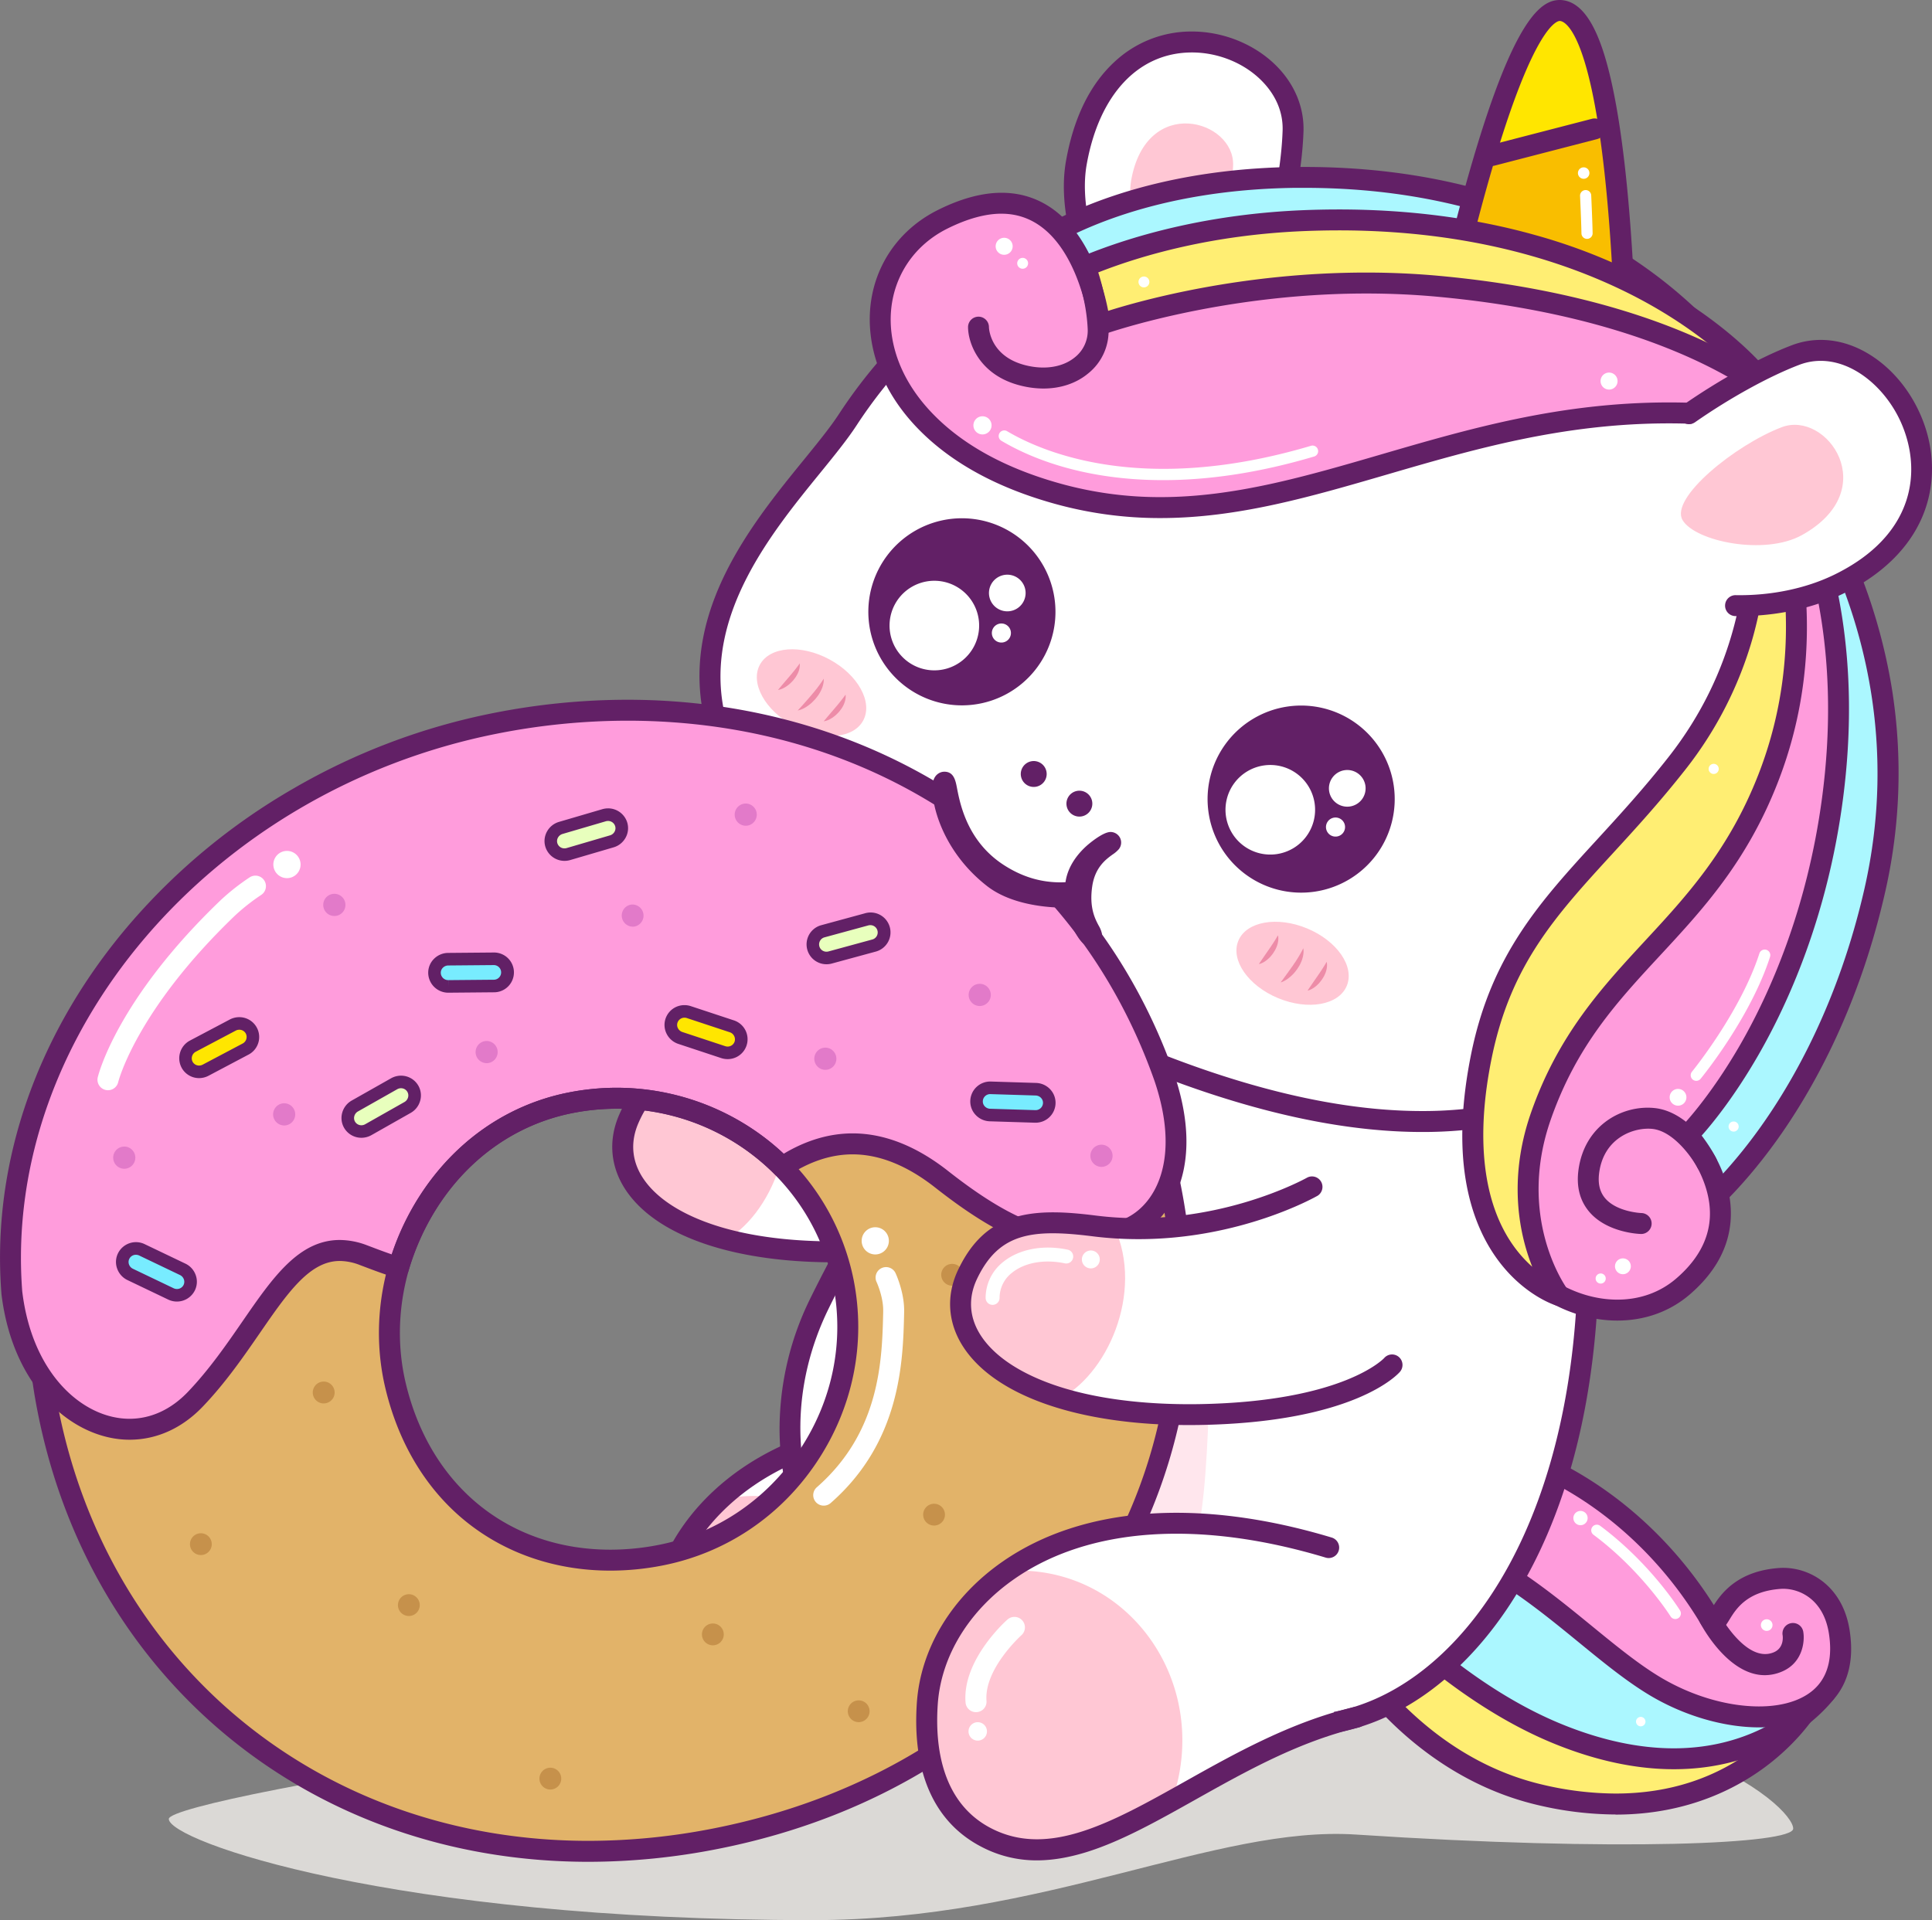<svg xmlns="http://www.w3.org/2000/svg" viewBox="0 0 1383.46 1375.25"><rect x="0" y="0" width="1383.46" height="1375.25" fill="#808080" stroke="none"/><defs><style>.cls-1{fill:#dbd9d6;}.cls-2{fill:#fff;}.cls-3{fill:#ffc7d4;}.cls-4{fill:#622066;}.cls-5{fill:#ffee73;}.cls-6{fill:#abf7ff;}.cls-13,.cls-7{fill:#ff9cdc;}.cls-8{fill:#ffe6ed;}.cls-9{fill:#ffe600;}.cls-10{fill:#f9be00;}.cls-11{fill:#ed8ca8;}.cls-12{fill:#e2b369;}.cls-12,.cls-13{fill-rule:evenodd;}.cls-14{fill:#78ecff;}.cls-15{fill:#e8ffbd;}.cls-16{fill:#e27ac9;}.cls-17{fill:#c6914b;}</style></defs><title>dessert</title><g id="Layer_2" data-name="Layer 2"><g id="design"><path class="cls-1" d="M1284.07,1309.7c0,11-124.67,16.68-313,4.27-101-6.66-222.67,61.28-389,61.28-302,0-461.19-56.87-461.19-72.46s469.57-94.13,771.61-94.13S1284.07,1294.12,1284.07,1309.7Z"/><path class="cls-2" d="M779.42,820.33s-30.71,57-164.49,70.3C485.6,903.54,429.3,840.59,449,806c23.77-41.8,51.19-43.37,67.2-42.69,99.44,4.26,140.26-18,140.26-18l77.29,3.18Z"/><path class="cls-3" d="M449,806c-9.2,23.62.18,58.93,68.44,83.42C552.58,871.19,577.25,810,554,764,548.05,763.32,474,741.8,449,806Z"/><path class="cls-4" d="M597.11,904.1c-71.32,0-125.92-18.43-148.34-50.76-11.6-16.72-13.52-36.2-5.42-54.85,8.79-20.21,21-32.51,38.38-38.7s38.49-5.39,58.6-3.57c84.18,7.61,149.86-32.19,150.52-32.59a7.5,7.5,0,0,1,7.89,12.76c-2.84,1.75-70.41,42.85-159.76,34.77-43.93-4-67.38,0-81.87,33.31-6,13.91-4.67,27.85,4,40.32,9.8,14.15,28.16,25.72,53.09,33.48,28.26,8.8,64.54,12.34,104.91,10.25,103.33-5.38,131-37.28,131.32-37.6a7.46,7.46,0,0,1,10.51-1.18,7.54,7.54,0,0,1,1.19,10.57c-1.21,1.52-30.84,37.39-142.24,43.19Q608.24,904.1,597.11,904.1Z"/><path class="cls-5" d="M1295.4,1221.67s-55.23,95.92-192.48,63.87c-116.47-27.21-164.81-149.19-164.81-149.19l17.63-32.67s115.85,38.31,140.9,51.85S1236.17,1242.48,1295.4,1221.67Z"/><path class="cls-4" d="M1156.89,1299.59a245.75,245.75,0,0,1-55.67-6.75c-49.31-11.52-94.35-41.76-130.28-87.46-27-34.36-39.29-65-39.8-66.26a7.51,7.51,0,0,1,.37-6.33l17.63-32.68a7.49,7.49,0,0,1,9-3.55c4.75,1.57,116.77,38.68,142.11,52.38,3,1.61,7.07,4,12.24,7,32.06,18.54,107.14,61.95,158.9,62h0a65.18,65.18,0,0,0,21.55-3.27,7.5,7.5,0,0,1,9,10.82c-.45.77-11.13,19.07-34.39,37.36-21.35,16.8-57.87,36.82-110.61,36.82ZM946.43,1136.73A294.59,294.59,0,0,0,983,1196.46c23.53,29.85,63.73,68.25,121.61,81.77a230.67,230.67,0,0,0,52.26,6.36h0c38.64,0,72.56-11.17,100.81-33.2a150,150,0,0,0,20-18.73q-3.1.19-6.34.2h0c-55.79,0-133.3-44.83-166.41-64-5.06-2.93-9.06-5.24-11.86-6.76-21-11.34-109.78-41.34-133.73-49.35Z"/><path class="cls-6" d="M1306.9,1212.66s-60.91,81.72-190.15,29.67c-94.16-37.93-165.39-130.54-165.39-130.54l20.43-37.86s133.63,19,153.37,37.92S1243.31,1218.74,1306.9,1212.66Z"/><path class="cls-4" d="M1198.54,1267.17c-26.67,0-55.12-6-84.59-17.88-49.73-20-92.89-55.1-120.35-81-29.67-28-47.44-51-48.18-51.93a7.51,7.51,0,0,1-.66-8.13l20.43-37.86a7.51,7.51,0,0,1,7.66-3.86c.33,0,34,4.86,69.68,11.93,73.9,14.65,84.38,24.69,87.82,28,4.22,4,104.17,99,170.09,99h0c2,0,3.9-.09,5.75-.27a7.5,7.5,0,0,1,6.73,12c-1.52,2-38.18,50-114.37,50ZM960.33,1111c14.41,17.56,78.76,92,159.23,124.4,27.67,11.15,54.24,16.8,79,16.8h0c45.84,0,75.91-19.37,91-32.41-26.73-3.27-59.5-18.14-97.63-44.32a628.74,628.74,0,0,1-71.89-58.17c-12.69-12.16-92.91-27.63-144.08-35.16Z"/><path class="cls-7" d="M979.53,1060.62s60.08-40.27,125-10.64c53.13,24.25,93.59,65.8,119.25,108.3,8.91,14.75,4.77-24.52,50.89-27.76,15-1.06,37.68,8.33,42.38,38.11,11.15,70.58-72.57,74.87-132.35,38.83-30.48-18.38-61.31-49.53-98.76-74.8-49.92-33.67-121.86-43.38-121.86-43.38Z"/><path class="cls-4" d="M1259.63,1237.19c-25.52,0-54.25-8.5-78.82-23.31-16.46-9.93-32.79-23.28-50.08-37.43-15.49-12.67-31.5-25.76-49-37.57-47.83-32.27-118-42.07-118.67-42.16a7.51,7.51,0,0,1-5.6-11l15.47-28.66a7.48,7.48,0,0,1,2.42-2.67c1.39-.93,34.53-22.79,78.92-22.79a127.73,127.73,0,0,1,53.36,11.55c47.7,21.78,90,59.47,119.62,106.49,6-9.37,17.86-24.57,46.87-26.61.91-.06,1.85-.09,2.79-.09,20.16,0,42.68,13.76,47.53,44.52,3.21,20.3-.51,36.85-11,49.19C1301.9,1230.09,1283.31,1237.19,1259.63,1237.19Zm-284-153.6c22.22,4.08,74.64,16,114.47,42.85,18.07,12.2,34.35,25.52,50.1,38.4,16.87,13.79,32.79,26.82,48.34,36.19,22.29,13.45,48.2,21.16,71.07,21.16,18.89,0,33.93-5.43,42.35-15.29,7.56-8.85,10.14-21.33,7.65-37.1-3.72-23.52-20-31.86-32.72-31.86q-.89,0-1.74.06c-24.31,1.7-32.13,14.52-36.8,22.17-2.68,4.38-5.44,8.91-11.13,8.91s-8.76-5-9.9-6.93c-28.18-46.67-69.36-84.08-115.94-105.35a112.71,112.71,0,0,0-47.13-10.2c-34.72,0-62.48,15.35-69.08,19.33Z"/><path class="cls-2" d="M1127.32,1084.75a5.11,5.11,0,1,0,7-1.89A5.12,5.12,0,0,0,1127.32,1084.75Z"/><path class="cls-2" d="M1199.65,1159.59a4,4,0,0,1-3.4-1.88c-.21-.33-20.71-32.83-55.26-58.52a4,4,0,0,1,4.77-6.42c35.82,26.63,56.42,59.33,57.28,60.71a4,4,0,0,1-3.39,6.11Z"/><path class="cls-2" d="M1177.1,1235.64a3.38,3.38,0,1,1,.36-4.77A3.38,3.38,0,0,1,1177.1,1235.64Z"/><path class="cls-2" d="M1266.67,1167.78a4.16,4.16,0,1,1,2.27-5.43A4.16,4.16,0,0,1,1266.67,1167.78Z"/><path class="cls-4" d="M1263.71,1199.81c-26.83,0-45.73-36.35-46.63-38.12a7.5,7.5,0,0,1,13.36-6.83c.23.46,19.74,37.08,39.81,28.52,7.56-3.22,6.32-11.7,6.26-12.06a7.5,7.5,0,1,1,14.81-2.34c1.12,7-.63,22-15.19,28.2A31.43,31.43,0,0,1,1263.71,1199.81Z"/><path class="cls-2" d="M763.09,1152.3c-122.73,55.27-156.15,140.33-235.4,113-47-16.23-54-67.31-55.61-88.89-6-79.46,77.67-180.46,268.61-151.71"/><path class="cls-3" d="M655.51,1219.59a129.1,129.1,0,0,0,2.4-26.34c-.8-68-54.22-122.53-119.33-121.77a114.24,114.24,0,0,0-23.33,2.7c-31.81,30.07-45.75,68.11-43.17,102.19,1.63,21.58,8.61,72.66,55.61,88.89C577.2,1282.36,608.82,1255.58,655.51,1219.59Z"/><path class="cls-2" d="M512.58,1197.19a6.6,6.6,0,1,0-8.23-4.4A6.6,6.6,0,0,0,512.58,1197.19Z"/><path class="cls-2" d="M506.38,1177.48a7.51,7.51,0,0,1-7.31-5.84c-6.73-29.67,20-61.73,21.16-63.08a7.5,7.5,0,1,1,11.46,9.68h0c-.23.27-23.06,27.73-18,50.07a7.5,7.5,0,0,1-5.65,9A7.38,7.38,0,0,1,506.38,1177.48Z"/><path class="cls-4" d="M557,1278a96.64,96.64,0,0,1-31.77-5.66c-35.88-12.39-56.85-45.39-60.64-95.41-3-39.18,14-79,46.55-109.22,50.91-47.28,132.83-65.21,230.65-50.48a7.5,7.5,0,1,1-2.23,14.83c-93.22-14-170.72,2.53-218.21,46.64-29.19,27.11-44.42,62.5-41.81,97.1,2.31,30.4,12.95,69.36,50.59,82.36,43.67,15.08,72.12-6.9,115.18-40.18,28.83-22.29,64.72-50,114.69-72.53a7.5,7.5,0,0,1,6.16,13.68c-48.36,21.78-82,47.78-111.68,70.72C620.56,1256.08,592.18,1278,557,1278Z"/><path class="cls-2" d="M1136.48,932c-15.22,281.3-169.6,345.77-355.64,305.36-206.71-44.9-245.09-199.3-194.34-303.13C629,847.38,664.36,810.57,712.78,664.57c35-105.51,73.74-127.92,136-128.65C1034.4,533.75,1149.71,687.59,1136.48,932Z"/><path class="cls-4" d="M870.18,1249.83c-29.41,0-59.33-3.34-94.18-10.52-122.88-25.32-175.6-85.49-198.2-131.5a191.3,191.3,0,0,1-19.48-90.26,211.53,211.53,0,0,1,21.45-86.62c13-26.55,25.43-48.68,37.46-70.08,28.25-50.21,54.93-97.64,88.43-198.64,17.47-52.68,36.53-86.65,60-106.93,21.28-18.39,46.11-26.42,83.05-26.86l4,0c79,0,147.47,28.21,198,81.57,33.5,35.36,58.56,80.79,74.49,135,16.22,55.23,22.54,118.27,18.8,187.38-10.42,192.61-101.8,293.87-187.74,308.79C930.4,1245.68,902.09,1249.83,870.18,1249.83ZM852.66,543.4l-3.79,0c-33.09.39-55,7.33-73.41,23.21-21.32,18.43-39,50.3-55.56,100.3-34,102.38-62.24,152.65-89.59,201.27-11.94,21.22-24.28,43.15-37.07,69.32-26.11,53.41-26.83,113.07-2,163.68,21.11,43,70.83,99.32,187.76,123.41,33.82,7,62.79,10.22,91.15,10.22,30.78,0,58.31-4,83.48-8.41C996.41,1219,1037,1189,1068,1141.94c35.34-53.63,56.42-126.37,61-210.36,7.17-132.45-24.5-243-89.2-311.3C992.15,570,927.44,543.4,852.66,543.4Z"/><path class="cls-8" d="M864.93,1025.36c-3.82,81.74-11.86,143.32-83.6,157.46S624.8,1135.75,609,1055.47c-7.06-35.83-11.86-73.93,38.59-141.61,26.63-35.73,81.88-92,120.66-94.19C841.21,815.5,869.05,937.24,864.93,1025.36Z"/><path class="cls-2" d="M846.55,271c-34.56-7.13-86.45-94.11-75.8-154.31,23.17-131,157.5-92,155.18-22.76C923.54,165.22,882.19,278.31,846.55,271Z"/><path class="cls-4" d="M849.9,278.79a24,24,0,0,1-4.86-.49c-22.88-4.72-46-34.65-60-61.09-18.93-35.76-26.84-72.89-21.71-101.87,5.47-30.92,17.17-54.83,34.77-71.07a80.39,80.39,0,0,1,55.41-21.7c23,0,45.88,9.49,61.26,25.4,12.58,13,19.19,29.4,18.63,46.16-1.17,34.74-11.27,79.64-26.36,117.17C894.68,242.09,874.71,278.79,849.9,278.79Zm3.64-241.22c-38.31,0-66.5,30.05-75.41,80.38-4.49,25.38,3.06,59.87,20.19,92.24,15.1,28.52,35.55,50.49,49.75,53.42a9.38,9.38,0,0,0,1.83.18c9.17,0,26-15.21,43.25-58.09,14.49-36,24.18-79,25.29-112.07C919,77.39,910.9,65.51,904,58.39,891.41,45.35,872.54,37.57,853.54,37.57Z"/><path class="cls-3" d="M845.7,201.78C829.43,198.42,805,157.49,810,129.16c10.91-61.65,74.13-43.29,73-10.71C881.94,152,862.47,205.24,845.7,201.78Z"/><path class="cls-2" d="M1287.55,539.76c37.23-178.27-90.39-332.09-205-378.92C960.45,110.92,724.2,121.52,607,300.7c-47.61,72.79-229.95,215.62,69,386C1175.71,971.52,1264.34,650.93,1287.55,539.76Z"/><path class="cls-4" d="M1018.28,810.76h0c-90.84,0-201.89-36.46-330.07-108.35C630,669.75,584.81,636.18,554,602.65c-27.65-30.1-44.69-61.19-50.64-92.41-14.22-74.6,35.72-136,72.18-180.82,10.15-12.48,18.92-23.25,25.18-32.82,37.85-57.87,89.9-102,154.7-131.21,55-24.76,117.94-37.84,182.18-37.84,53.75,0,106.25,9.35,147.82,26.34,61.85,25.29,122.76,78.8,162.93,143.15,22.42,35.9,38,74,46.33,113.34a316.1,316.1,0,0,1,.22,130.91c-8,38.14-22.3,94.92-54.68,147.44-39.7,64.39-95.49,103.75-165.82,117A304,304,0,0,1,1018.28,810.76ZM937.6,142.55c-65.61,0-228.54,15.81-324.33,162.26-6.68,10.22-16.11,21.81-26.09,34.08-34.61,42.54-82,100.8-69.09,168.54,5.42,28.44,21.22,57.06,46.95,85.07,29.74,32.36,73.65,64.94,130.5,96.83C821.45,760,930,795.76,1018.27,795.76h0a289.63,289.63,0,0,0,53.33-4.77c107.63-20.28,177.81-105.32,208.59-252.76C1318.07,356.89,1183,210,1079.74,167.78,1039.94,151.51,989.45,142.55,937.6,142.55Z"/><path class="cls-6" d="M1246.55,287.32s143.88,142.67,95.59,352C1305.53,798,1217.34,867,1217.34,867l-53.59-90.34s105.35-133,112.8-213.76S1272.92,345.74,1246.55,287.32Z"/><path class="cls-4" d="M1217.34,874.48a8.08,8.08,0,0,1-1.39-.13,7.48,7.48,0,0,1-5.06-3.55l-53.59-90.33a7.52,7.52,0,0,1,.58-8.49c1-1.31,104-132.19,111.21-209.78,3.64-39.54,2.78-93.64-2.32-144.73-5.54-55.56-15.15-100.68-27-127.06a7.49,7.49,0,0,1,12.11-8.41c1.51,1.49,37.23,37.28,67.37,99.56A403.06,403.06,0,0,1,1355,494.85,383.65,383.65,0,0,1,1349.44,641c-19.18,83.17-52.64,141.62-77.34,176-26.94,37.51-49.21,55.12-50.14,55.85A7.51,7.51,0,0,1,1217.34,874.48Zm-44.52-97.26,46.36,78.17c8.33-7.73,23.81-23.45,41.14-47.68,23.75-33.19,56-89.65,74.51-170.06,24.45-106-2.34-194.23-29.13-249.56a416.39,416.39,0,0,0-39.45-65.39c17.43,68.12,24,172.78,17.77,240.87C1277.11,638.54,1190.93,753.74,1172.82,777.22Z"/><path class="cls-7" d="M1243.46,286.92s94.36,92.29,68.68,285.39c-21.14,158.91-103.6,240.76-103.6,240.76s54.93,58.36-3.52,108.45c-66.5,57-208.81-38.07-107.6-178.31C1162.89,652.47,1313.89,509.3,1243.46,286.92Z"/><path class="cls-4" d="M1158.15,945.83c-37.1,0-73.91-23.23-91.6-57.82-12.84-25.1-26.69-77.85,24.79-149.19,8.92-12.37,19.45-25.74,30.59-39.89,73.48-93.33,174.11-221.14,114.38-409.75a7.51,7.51,0,0,1,12.4-7.63c1,1,24.88,24.66,45.61,72.68,19,43.94,38.74,117.62,25.25,219.06-11.08,83.31-39.1,145.36-60.66,182.74-17.16,29.74-32.84,48.84-40.39,57.32,7.69,10,22.26,32.64,20.82,59.48-1.08,20.28-11,38.57-29.43,54.39C1195.7,939.4,1177.8,945.83,1158.15,945.83ZM1260.64,322c16,73.18,10,143.53-18.27,214-28,69.72-72.7,126.55-108.65,172.21-11,14-21.48,27.29-30.22,39.4-46.81,64.86-34.88,111.53-23.6,133.58,15.2,29.7,46.64,49.65,78.25,49.65,16,0,30.54-5.18,42-15,15.19-13,23.33-27.72,24.22-43.7,1.61-29.06-21.06-53.69-21.29-53.93a7.52,7.52,0,0,1,.19-10.46c.19-.19,20.45-20.57,43-59.75,20.76-36.12,47.75-96.1,58.47-176.67,13-98.05-5.94-168.94-24.16-211.15A285.28,285.28,0,0,0,1260.64,322Z"/><path class="cls-4" d="M1175.14,883.8h-.21c-1,0-24.12-.81-36.91-15.88-6.76-8-9.35-18.11-7.69-30.16,4.39-31.89,31.33-46.55,54.47-44.14,26.33,2.73,43.33,34.49,44,35.84a7.5,7.5,0,0,1-13.27,7c-3.83-7.22-17.11-26.33-32.32-27.91-12.87-1.34-34.58,6-38.06,31.26-1.06,7.76.33,13.78,4.26,18.41,8.37,9.86,25.71,10.59,25.88,10.6a7.5,7.5,0,0,1-.19,15Z"/><path class="cls-5" d="M1243.46,286.92s79.35,125.56,22.53,271c-43.79,112-125,133.53-162.68,241.74-26.42,75.85,13.09,128.22,13.09,128.22s-85.26-26.53-55.5-171.89c19.57-95.62,76.17-128.15,139.72-209C1296.77,424.73,1243.46,286.92,1243.46,286.92Z"/><path class="cls-4" d="M1116.4,935.33a7.41,7.41,0,0,1-2.23-.34c-1-.3-24-7.69-42.8-34.26-10.88-15.33-18.2-34-21.76-55.38-4.36-26.27-3-56.86,3.94-90.92,14.47-70.66,49.5-108.87,90.07-153.12,16.39-17.88,33.34-36.38,51.11-59,48.28-61.4,57-126.9,55.87-171-1.26-47.88-14-81.35-14.13-81.68a7.5,7.5,0,0,1,13.33-6.71c.84,1.32,20.62,33,33.5,83.1,11.89,46.29,19.76,117.63-10.33,194.59-22.18,56.75-53.68,90.75-84.15,123.64-30.8,33.24-59.9,64.65-78.43,117.84-23.82,68.42,8.83,116.78,11.79,120.94a7.51,7.51,0,0,1-5.6,12.31Zm148.42-579.69c.37,4.91.64,10,.77,15.27a287.26,287.26,0,0,1-10.5,85.91,273,273,0,0,1-48.57,94.8c-18.12,23-35.26,41.74-51.85,59.82-40.67,44.37-72.79,79.41-86.43,146-11.74,57.35-6.43,103.9,15.36,134.62a90.06,90.06,0,0,0,13.61,15.24c-1.56-3.93-3.08-8.29-4.46-13-6.31-21.64-10.82-56.06,3.48-97.11C1115.79,741,1147.32,707,1177.82,674c29.51-31.85,60-64.79,81.18-118.9,28.55-73,21.14-140.85,9.9-184.88Q1267,362.66,1264.82,355.64Z"/><path class="cls-2" d="M1199.08,780.47a6,6,0,1,0,8,3A6,6,0,0,0,1199.08,780.47Z"/><path class="cls-2" d="M1214.67,774.13a3.94,3.94,0,0,1-2.53-.9,4,4,0,0,1-.57-5.63c.35-.42,34.74-42.73,48.29-84.72a4,4,0,1,1,7.62,2.46c-14,43.45-48.27,85.56-49.72,87.33A4,4,0,0,1,1214.67,774.13Z"/><path class="cls-2" d="M1224.33,553a3.62,3.62,0,1,0,.52-5.1A3.63,3.63,0,0,0,1224.33,553Z"/><path class="cls-2" d="M1238.6,809.15a3.62,3.62,0,1,0,.53-5.1A3.63,3.63,0,0,0,1238.6,809.15Z"/><path class="cls-2" d="M1157.74,910.55a5.67,5.67,0,1,0,.82-8A5.67,5.67,0,0,0,1157.74,910.55Z"/><path class="cls-2" d="M1143.41,918a3.62,3.62,0,1,0,.53-5.1A3.62,3.62,0,0,0,1143.41,918Z"/><path class="cls-6" d="M724.26,186.74s62.84-57.86,203-59.66C1170.54,124,1256.11,284,1256.11,284L813.5,202Z"/><path class="cls-4" d="M1256.11,291.46a8,8,0,0,1-1.37-.13l-442.6-81.92L723,194.13a7.5,7.5,0,0,1-3.81-12.91c.68-.62,17-15.48,51-30.5,31-13.68,83.31-30.19,157-31.14q3.57,0,7.1,0c55.13,0,106.68,8.39,153.2,25A366.4,366.4,0,0,1,1189,199.56c48.87,37.8,70.66,75.31,73.45,80.34a7.5,7.5,0,0,1-6.22,11.55ZM742.87,182.32l71.9,12.32,425.59,78.77c-10.46-14.62-30.23-38.65-61.17-62.46-45.3-34.86-124.57-76.41-245-76.41q-3.44,0-6.9,0C827.51,135.86,767.74,166.16,742.87,182.32Z"/><path class="cls-9" d="M1164.45,260.48c-.54-35.07-5.54-249.45-46.75-252.95-36-3-81.42,207-88.62,241.46Z"/><path class="cls-10" d="M1029.08,249l135.37,11.49c-.36-23.19-1.81-105.26-15.25-172.44l-83.58,28A1227.91,1227.91,0,0,0,1029.08,249Z"/><path class="cls-4" d="M1164.45,268c-.21,0-.42,0-.63,0l-135.37-11.49a7.51,7.51,0,0,1-6.71-9c3.6-17.23,16.65-77.82,33.3-134.16C1084.73,12.88,1103.71,0,1116.92,0c.47,0,.95,0,1.42.06,13,1.11,23.23,14.65,31.16,41.41,5.75,19.37,10.56,46.25,14.28,79.87,6.5,58.67,7.89,121.25,8.17,139a7.48,7.48,0,0,1-7.5,7.61Zm-126.27-25.74,118.61,10.07c-.52-24.32-2.28-78.35-7.92-129.32-11.2-101.16-28.46-107.7-31.8-108h-.15c-1.76,0-18,2.88-47.49,102.56C1055,166.4,1043.27,218.55,1038.18,242.24Z"/><path class="cls-4" d="M1068.43,118.86a7.51,7.51,0,0,1-1.87-14.77l73.38-19a7.5,7.5,0,1,1,3.77,14.52l-73.39,19A7.65,7.65,0,0,1,1068.43,118.86Z"/><path class="cls-2" d="M1136.44,171.09a4,4,0,0,1-4-3.93c-.18-9.56-1-26.67-1-26.84a4,4,0,0,1,8-.37c0,.17.81,17.39,1,27.06a4,4,0,0,1-3.92,4.08Z"/><path class="cls-2" d="M1136.35,120.56a4.11,4.11,0,1,1-5.72,1.09A4.13,4.13,0,0,1,1136.35,120.56Z"/><path class="cls-5" d="M731.41,214.48S803.12,163.05,934.8,158c234.13-9,328,115.67,328,115.67L815.25,238.28Z"/><path class="cls-4" d="M1262.77,281.16l-.59,0L814.66,245.76a7.87,7.87,0,0,1-1.45-.26l-83.85-23.81A7.5,7.5,0,0,1,727,208.38c.76-.54,19.08-13.56,53.94-27.23,31.92-12.52,84.46-28,153.53-30.66,8.12-.31,16.29-.47,24.26-.47,50.09,0,97.5,6.2,140.91,18.43a401.82,401.82,0,0,1,96.14,40.69c47,27.86,69.52,55.61,72.61,59.57a7.5,7.5,0,0,1-5.61,12.45ZM816.59,230.87l427.82,33.82c-11.1-10.92-29.84-27.07-57-43.09C1143.68,195.79,1068.5,165,958.77,165c-7.78,0-15.75.16-23.68.46-66.66,2.57-117.3,17.4-148,29.4a318.52,318.52,0,0,0-37,17.09Z"/><path class="cls-7" d="M1296.77,306.7S1235,224,1029.76,205c-132.31-12.18-242.23,27.49-242.23,27.49s-14-124.73-112.6-75.43c-72.38,36.19-64.37,155,80.89,196.09C931.26,402.77,1057.92,255.53,1296.77,306.7Z"/><path class="cls-4" d="M831,371.05h0a280,280,0,0,1-77.2-10.64c-40.15-11.34-72.22-28.92-95.33-52.25-20.67-20.86-32.86-45.25-35.24-70.51-3.51-37.16,15-70.59,48.37-87.25,16.36-8.18,31.69-12.33,45.58-12.33,27.93,0,50.32,16.55,64.74,47.84a165.63,165.63,0,0,1,11.62,36.73c23.94-7.57,95.27-27.42,184.8-27.42,17.61,0,35.15.79,52.13,2.35,107.32,9.89,175.3,37.46,213.44,58.85,39,21.9,55.82,41.89,58.52,45.3a7.5,7.5,0,0,1-5.48,12.47,7.24,7.24,0,0,1-1.73-.16,472.27,472.27,0,0,0-100.1-10.8c-76.21,0-140.06,18.61-201.8,36.61C938.26,355.89,886.26,371.05,831,371.05Zm-113.84-218c-11.54,0-24.62,3.62-38.88,10.74-27.67,13.83-43,41.59-40.14,72.43,2.06,21.77,12.76,43,31,61.36,21.26,21.47,51.12,37.74,88.75,48.38A265.12,265.12,0,0,0,831,356.05h0c53.12,0,104.11-14.87,158.1-30.61,62.75-18.29,127.64-37.21,206-37.21a480.47,480.47,0,0,1,78.71,6.48,250.27,250.27,0,0,0-38.36-25.82c-36.78-20.44-102.44-46.81-206.38-56.38-16.52-1.52-33.59-2.29-50.75-2.29-105.66,0-187.42,29.07-188.24,29.37a7.5,7.5,0,0,1-10-6.22C780,232.57,770.33,153.07,717.16,153.07Z"/><path class="cls-4" d="M747.11,278.28a67.34,67.34,0,0,1-15.86-2c-30-7.28-38-30.62-38.06-41.94a7.5,7.5,0,0,1,7.47-7.53h0a7.51,7.51,0,0,1,7.5,7.42c0,1,.86,21.23,26.6,27.48,13.68,3.32,26.45,1.19,35-5.85a24.3,24.3,0,0,0,9.11-20.18c-.85-20.51-7.79-39.32-7.86-39.51a7.5,7.5,0,1,1,14-5.24c.32.85,7.85,21.26,8.79,44.14a38.94,38.94,0,0,1-14.58,32.39C770.68,274.59,759.42,278.28,747.11,278.28Z"/><path class="cls-2" d="M707.08,299.2a6.5,6.5,0,1,1-9,1.92A6.51,6.51,0,0,1,707.08,299.2Z"/><path class="cls-2" d="M832.89,343.89q-13.75,0-27-1.24c-42.53-4-71.69-16.8-88.65-26.85a4,4,0,1,1,4.07-6.88c25.34,15,97.24,46.05,217.33,10.41A4,4,0,1,1,940.9,327C903.05,338.23,866.84,343.89,832.89,343.89Z"/><path class="cls-2" d="M716.52,181.94a6.09,6.09,0,1,0-3-8.08A6.1,6.1,0,0,0,716.52,181.94Z"/><path class="cls-2" d="M1149.68,278.48a6.09,6.09,0,1,0-3-8.08A6.1,6.1,0,0,0,1149.68,278.48Z"/><path class="cls-2" d="M730.66,192.12a3.89,3.89,0,1,0-1.89-5.17A3.87,3.87,0,0,0,730.66,192.12Z"/><path class="cls-2" d="M817.5,205.47a3.89,3.89,0,1,0-1.89-5.16A3.89,3.89,0,0,0,817.5,205.47Z"/><path class="cls-2" d="M1153,411.94c19.17,32.32,106.16,37.15,163.58,6.49,113-60.32,37.9-190.48-31-164.12C1214.63,281.48,1133.21,378.62,1153,411.94Z"/><path class="cls-4" d="M1245.85,441.27c-1.07,0-2.12,0-3.19,0a7.5,7.5,0,1,1,.26-15c25.17.43,50.15-4.74,70.37-14.56,58-28.19,63-74.5,48.27-108.44-12.79-29.5-43.69-53.26-73.26-41.93-21.62,8.27-49.48,23.63-74.52,41.08a7.5,7.5,0,1,1-8.57-12.31c26-18.1,55-34.1,77.72-42.78,17.55-6.72,37-4.65,54.62,5.84,16.18,9.6,29.6,25.27,37.77,44.14,9.62,22.19,10.75,46.23,3.19,67.71-8.79,25-29.08,45.8-58.67,60.18C1298.41,435.59,1272.24,441.27,1245.85,441.27Z"/><path class="cls-3" d="M1204.85,372.53c9,15.21,58.71,25.59,85.49,10.71,58.27-32.38,17.84-89.65-14.57-77.24C1242.36,318.78,1195.54,356.85,1204.85,372.53Z"/><path class="cls-4" d="M891.71,626.08A67,67,0,1,0,878,532.3,67,67,0,0,0,891.71,626.08Z"/><path class="cls-2" d="M890.49,605.73a32.08,32.08,0,1,0-6.6-44.89A32.08,32.08,0,0,0,890.49,605.73Z"/><path class="cls-2" d="M956.91,575.17a13.13,13.13,0,1,0-2.7-18.37A13.13,13.13,0,0,0,956.91,575.17Z"/><path class="cls-2" d="M952.26,597.84a6.83,6.83,0,1,0-1.41-9.55A6.82,6.82,0,0,0,952.26,597.84Z"/><path class="cls-3" d="M886.75,673.79c-5.73,13.79,7,32.19,28.46,41.1s43.47,5,49.2-8.84-7-32.2-28.45-41.1S892.48,660,886.75,673.79Z"/><path class="cls-11" d="M901.47,690.44l.65-.94c.39-.57,1-1.39,1.61-2.38l2.23-3.24c.39-.6.84-1.17,1.25-1.8.21-.31.41-.63.63-.93l.62-.86c.44-.65.87-1.31,1.33-1.94s.76-1.2,1.17-1.77.74-1.14,1.1-1.68.68-1.08,1-1.56c.62-1,1.12-1.83,1.48-2.45s.56-1,.56-1,0,.1.08.3a6.18,6.18,0,0,1,.14.85,10.36,10.36,0,0,1,.06,1.33,12.16,12.16,0,0,1-.13,1.72,14.7,14.7,0,0,1-.41,2,16.18,16.18,0,0,1-.73,2.16c-.15.37-.33.74-.5,1.11a7.91,7.91,0,0,1-.55,1.09c-.38.68-.81,1.34-1.23,2l-.08.13,0,.06-.09.12-.19.24-.37.49c-.25.33-.52.64-.77,1a19.21,19.21,0,0,1-1.63,1.73,18.8,18.8,0,0,1-1.68,1.47,16.5,16.5,0,0,1-1.64,1.15,13.56,13.56,0,0,1-1.5.82,9.22,9.22,0,0,1-1.22.51,6.11,6.11,0,0,1-.83.25A2,2,0,0,1,901.47,690.44Z"/><path class="cls-11" d="M917,703.67l.82-1.06c.51-.68,1.23-1.61,2-2.75.41-.56.87-1.15,1.32-1.8s1-1.29,1.45-2,1-1.39,1.53-2.14c.25-.37.5-.75.77-1.11l.75-1c.52-.79,1-1.58,1.57-2.33s.92-1.46,1.4-2.16.86-1.4,1.28-2.06.77-1.31,1.12-1.91.65-1.15.93-1.65.5-.95.7-1.32c.37-.77.59-1.2.59-1.2a2.68,2.68,0,0,1,.08.35,10,10,0,0,1,.11,1,10.22,10.22,0,0,1,0,1.57,14.27,14.27,0,0,1-.22,2,17.67,17.67,0,0,1-.55,2.33,18.15,18.15,0,0,1-.91,2.54c-.18.43-.39.86-.6,1.31a11,11,0,0,1-.66,1.28c-.47.8-1,1.59-1.48,2.39l-.09.14-.06.07-.11.15-.22.29-.44.58c-.29.38-.6.75-.9,1.13a12,12,0,0,1-.94,1.07c-.32.34-.64.68-1,1a21.32,21.32,0,0,1-2,1.78,18.65,18.65,0,0,1-1.91,1.41,13.75,13.75,0,0,1-1.73,1,10.78,10.78,0,0,1-1.41.67,9.91,9.91,0,0,1-.95.34A2.59,2.59,0,0,1,917,703.67Z"/><path class="cls-11" d="M936.34,709.44l.64-.94,1.62-2.38,2.22-3.24c.39-.6.85-1.17,1.25-1.8.21-.31.41-.63.64-.93l.61-.86c.44-.65.87-1.31,1.33-1.94s.77-1.2,1.18-1.77.73-1.15,1.1-1.68.67-1.08,1-1.57c.63-1,1.12-1.82,1.48-2.44s.56-1,.56-1l.08.29a6.47,6.47,0,0,1,.14.85,9,9,0,0,1,.06,1.34,12.16,12.16,0,0,1-.13,1.72,14.7,14.7,0,0,1-.41,2,16.06,16.06,0,0,1-.73,2.15c-.15.38-.32.75-.5,1.12a8.52,8.52,0,0,1-.55,1.09c-.38.68-.8,1.34-1.22,2l-.09.13-.05.06-.09.12-.19.24-.37.49c-.25.33-.51.64-.76,1a20.75,20.75,0,0,1-1.63,1.73,18.89,18.89,0,0,1-1.69,1.47,14.46,14.46,0,0,1-1.64,1.15,15.45,15.45,0,0,1-1.5.82,9.22,9.22,0,0,1-1.22.51,5.72,5.72,0,0,1-.83.25A2.11,2.11,0,0,1,936.34,709.44Z"/><path class="cls-4" d="M658.25,497.83a67,67,0,1,1,90.2-29.13A67,67,0,0,1,658.25,497.83Z"/><path class="cls-2" d="M653.92,476.33a32.08,32.08,0,1,0-13.14-43.43A32.09,32.09,0,0,0,653.92,476.33Z"/><path class="cls-2" d="M715.11,436.3a13.12,13.12,0,1,0-5.38-17.76A13.11,13.11,0,0,0,715.11,436.3Z"/><path class="cls-2" d="M713.85,459.41a6.83,6.83,0,1,0-2.8-9.24A6.82,6.82,0,0,0,713.85,459.41Z"/><path class="cls-3" d="M544.12,476.11c-7.09,13.14,3.72,32.74,24.15,43.77s42.75,9.32,49.84-3.81-3.7-32.75-24.14-43.78S551.22,463,544.12,476.11Z"/><path class="cls-11" d="M557.08,494.17l.74-.87,1.85-2.21,2.54-3c.45-.56,1-1.08,1.43-1.66.24-.29.47-.58.72-.86l.7-.79c.51-.61,1-1.22,1.52-1.8s.88-1.12,1.35-1.64.85-1.07,1.26-1.57.78-1,1.14-1.45c.72-.91,1.3-1.71,1.72-2.28l.66-.93s0,.1,0,.3a6.09,6.09,0,0,1,0,.86,8.24,8.24,0,0,1-.08,1.33,9.69,9.69,0,0,1-.3,1.7,13.77,13.77,0,0,1-.6,1.94,16.38,16.38,0,0,1-1,2.07c-.19.36-.4.71-.61,1.06a9.14,9.14,0,0,1-.66,1c-.45.63-.94,1.25-1.42,1.87l-.1.12-.05.06-.11.11-.21.22-.42.45c-.28.3-.57.58-.86.87a19.85,19.85,0,0,1-1.79,1.55,17,17,0,0,1-1.82,1.29,15,15,0,0,1-1.76,1,13.9,13.9,0,0,1-1.57.67,9.49,9.49,0,0,1-1.27.38,6.5,6.5,0,0,1-.84.17A2.33,2.33,0,0,1,557.08,494.17Z"/><path class="cls-11" d="M571.19,508.9l.92-1c.57-.62,1.38-1.47,2.31-2.52.46-.52,1-1.06,1.49-1.66s1.1-1.19,1.64-1.85,1.18-1.28,1.74-2c.3-.34.58-.69.88-1l.86-1c.6-.73,1.19-1.46,1.8-2.16s1.06-1.35,1.61-2,1-1.31,1.47-1.92.9-1.22,1.31-1.78.76-1.09,1.1-1.56.58-.89.82-1.24c.46-.72.71-1.14.71-1.14a2.19,2.19,0,0,1,0,.36,7.93,7.93,0,0,1,0,1,10.83,10.83,0,0,1-.15,1.56,15,15,0,0,1-.43,2,18.45,18.45,0,0,1-.77,2.27,20.48,20.48,0,0,1-1.17,2.42c-.22.42-.48.83-.73,1.25a10.83,10.83,0,0,1-.79,1.2c-.54.76-1.13,1.49-1.71,2.24l-.1.12-.07.07-.12.13-.25.27-.5.53c-.33.36-.68.7-1,1a11.83,11.83,0,0,1-1,1c-.36.31-.71.61-1.07.9a24.17,24.17,0,0,1-2.13,1.57,20.51,20.51,0,0,1-2,1.21,16.94,16.94,0,0,1-1.83.85,11.56,11.56,0,0,1-1.47.52,7.46,7.46,0,0,1-1,.24A2.69,2.69,0,0,1,571.19,508.9Z"/><path class="cls-11" d="M589.84,516.6l.74-.87,1.85-2.21c.38-.45.79-.91,1.21-1.43s.88-1,1.33-1.57,1-1.08,1.43-1.66c.24-.29.47-.58.72-.86l.7-.79c.5-.61,1-1.22,1.52-1.8s.88-1.11,1.35-1.64.85-1.07,1.26-1.57.78-1,1.14-1.45c.72-.91,1.3-1.71,1.72-2.28s.65-.93.65-.93a2.4,2.4,0,0,1,.06.3,6.09,6.09,0,0,1,.05.86,8.24,8.24,0,0,1-.08,1.33,12,12,0,0,1-.3,1.7,13.86,13.86,0,0,1-.61,1.94,15,15,0,0,1-.94,2.07c-.19.36-.4.71-.61,1.06a9.14,9.14,0,0,1-.66,1c-.45.63-.94,1.25-1.42,1.87l-.1.12-.05.06-.11.11-.21.22-.42.45c-.28.3-.57.58-.86.87a19.85,19.85,0,0,1-1.79,1.55,17,17,0,0,1-1.82,1.29,15,15,0,0,1-1.76,1,13.9,13.9,0,0,1-1.57.67,9.49,9.49,0,0,1-1.27.38,6.5,6.5,0,0,1-.84.17A2.33,2.33,0,0,1,589.84,516.6Z"/><path class="cls-12" d="M838.32,851.09C795.08,633,580.07,491.87,358.09,535.88S-8.79,792.37,34.45,1010.46,272,1364.6,512.92,1316.83C742.66,1271.28,881.56,1069.18,838.32,851.09ZM472.7,1113.94c-90.34,17.91-178.37-42.18-196-130.94S318.1,807.76,408.44,789.85s177.85,39.52,195.45,128.29S563,1096,472.7,1113.94Z"/><path class="cls-4" d="M421.45,1333.48c-197.75,0-356.23-129.22-394.36-321.56a401.3,401.3,0,0,1,1.14-163A408.27,408.27,0,0,1,90.62,703.66a416.16,416.16,0,0,1,113-112,421,421,0,0,1,153-63.18,427.49,427.49,0,0,1,82.95-8.18A419.69,419.69,0,0,1,701,611.91,404.27,404.27,0,0,1,845.68,849.63c21.47,108.33.31,215.91-59.61,302.91-29.7,43.13-67.75,79.75-113.11,108.86-46.9,30.1-100.26,51.22-158.58,62.78A479.33,479.33,0,0,1,421.45,1333.48Zm18.13-798.14a412.36,412.36,0,0,0-80,7.9C142,586.37-.56,795.32,41.81,1009c36.69,185.1,189.26,309.47,379.64,309.47a464.2,464.2,0,0,0,90-9C740.1,1264.14,874.47,1072,831,852.55,794.52,668.75,629.92,535.34,439.58,535.34Z"/><path class="cls-13" d="M833.74,771.68C765.23,577,566.43,476.09,354.57,518.1,152.83,558.09-6.38,733.27,8.45,925.58c10.43,88,85,125.18,131.49,76.54,49.8-52.14,68.38-122.54,120.11-103.24,6,2.22,17.85,6.91,25.41,8.91,17.08-56.86,59.86-105.42,123-117.94a167.38,167.38,0,0,1,151.73,46c32.4-21.54,70.56-25.52,114.17,8.78,51.3,40.35,92.32,57.11,136.81,33.8C836.4,865.19,852.89,828.05,833.74,771.68Z"/><path class="cls-4" d="M92.71,1031.17c-39.41,0-83.56-36-91.71-104.71l0-.31C-6.26,832.37,27,737.78,94.63,659.8a453.15,453.15,0,0,1,114.89-94.69,464.57,464.57,0,0,1,143.59-54.37,494.62,494.62,0,0,1,96-9.56c88.11,0,171.11,24.48,240,70.8,70.47,47.36,122.91,115.55,151.66,197.21,21.75,64-.52,102.42-26.19,115.88-14.73,7.72-29.24,11.48-44.36,11.48h0c-29.49,0-59.56-13.77-100.57-46-20.05-15.77-39.94-23.77-59.13-23.77-15.38,0-31,5.16-46.25,15.33a7.49,7.49,0,0,1-9.48-1,160.35,160.35,0,0,0-113.24-47,163,163,0,0,0-31.7,3.13c-55.53,11-99.36,53.15-117.25,112.73a7.51,7.51,0,0,1-9.1,5.1c-6.63-1.75-15.85-5.25-22.58-7.8l-3.54-1.34a40.17,40.17,0,0,0-14.09-2.79c-21.61,0-37.4,22.88-57.38,51.85-11.47,16.62-24.47,35.46-40.6,52.34C130.45,1022.91,112.24,1031.17,92.71,1031.17ZM15.92,924.84c7.16,60,44,91.33,76.79,91.33,15.34,0,29.79-6.65,41.81-19.23,15.3-16,27.94-34.34,39.09-50.5,21.59-31.3,40.24-58.33,69.73-58.33a55.42,55.42,0,0,1,19.33,3.74l3.62,1.37c4,1.52,9.41,3.56,14.29,5.22C301.4,837.25,348.19,794.15,407,782.5a178.15,178.15,0,0,1,34.62-3.42,175.56,175.56,0,0,1,119.56,47.27c16.19-9.68,32.79-14.59,49.41-14.59,22.63,0,45.64,9.08,68.4,27,37.64,29.6,65.8,42.81,91.3,42.81h0c12.63,0,24.86-3.2,37.4-9.77,20.42-10.7,37.65-42.71,19-97.69C770.65,615,626,516.18,449.14,516.18A480.52,480.52,0,0,0,356,525.45C151.23,566.05,1.87,741.47,15.92,924.84Z"/><path class="cls-4" d="M437.1,1124.93c-37.67,0-72.38-11.33-100.39-32.78-29.92-22.91-50.93-56.74-60.74-97.83-11-46.11-2.15-96.19,24.28-137.4C325.49,817.57,363.4,791.14,407,782.5a178.18,178.18,0,0,1,34.63-3.42,175.3,175.3,0,0,1,109.18,38.24,169.85,169.85,0,0,1,60.45,99.36c9,45.39-.47,91.87-26.67,130.89-26,38.74-65.23,64.93-110.44,73.73A193.86,193.86,0,0,1,437.1,1124.93Zm4.51-330.85a163.12,163.12,0,0,0-31.71,3.13c-39.54,7.84-74,31.92-97,67.81-24.25,37.79-32.38,83.65-22.32,125.82,17.54,73.46,73.69,119.09,146.54,119.09a179.25,179.25,0,0,0,34.16-3.35c41.27-8,77.08-32,100.86-67.37,24-35.69,32.63-78.17,24.41-119.62C582.11,846.87,517,794.08,441.61,794.08Z"/><path class="cls-2" d="M77.34,780.85A7.52,7.52,0,0,1,70,771.6c.54-2.25,14.06-56,88.05-126.9a158.8,158.8,0,0,1,20.76-16.33A7.5,7.5,0,1,1,187,641a146.44,146.44,0,0,0-18.53,14.57C97.63,723.45,84.75,774.58,84.63,775.09A7.51,7.51,0,0,1,77.34,780.85Z"/><path class="cls-2" d="M213.68,624.49A9.75,9.75,0,1,1,210.77,611,9.75,9.75,0,0,1,213.68,624.49Z"/><path class="cls-2" d="M589.83,1078.38a7.5,7.5,0,0,1-4.94-13.14c45.53-39.83,46.74-91.31,47.54-125.37v-.69c.24-10.18-4.7-20.92-4.75-21a7.5,7.5,0,0,1,13.58-6.37c.26.56,6.49,14,6.17,27.75l0,.69c-.81,34.46-2.16,92.13-52.65,136.31A7.48,7.48,0,0,1,589.83,1078.38Z"/><path class="cls-2" d="M617.08,887.65a9.74,9.74,0,1,0,10.77-8.6A9.75,9.75,0,0,0,617.08,887.65Z"/><path class="cls-9" d="M180,738.17a9.83,9.83,0,0,1-4.21,13.25l-28.53,15.09a9.85,9.85,0,0,1-13.34-4h0a9.84,9.84,0,0,1,4.22-13.26l28.53-15.08a9.83,9.83,0,0,1,13.33,4Z"/><path class="cls-4" d="M142.56,772.18A14.2,14.2,0,0,1,130,764.63,14.35,14.35,0,0,1,136,745.29l28.53-15.08a14.54,14.54,0,0,1,6.8-1.69,14.22,14.22,0,0,1,6.52,26.88l-28.53,15.09A14.72,14.72,0,0,1,142.56,772.18Zm28.81-34.66a5.47,5.47,0,0,0-2.59.65l-28.54,15.08a5.34,5.34,0,0,0-2.34,7.17,5.25,5.25,0,0,0,4.66,2.76,5.47,5.47,0,0,0,2.59-.65l28.53-15.09a5.32,5.32,0,0,0,2.34-7.17A5.21,5.21,0,0,0,171.37,737.52Z"/><path class="cls-9" d="M480.87,731.05a9.84,9.84,0,0,1,12.48-6.14L524,735a9.85,9.85,0,0,1,6.37,12.38h0a9.84,9.84,0,0,1-12.48,6.14l-30.65-10.14a9.84,9.84,0,0,1-6.36-12.37Z"/><path class="cls-4" d="M521,758.57a14.64,14.64,0,0,1-4.58-.74l-30.64-10.14a14.42,14.42,0,0,1-8.36-7.13,14.07,14.07,0,0,1-.86-10.92,14.23,14.23,0,0,1,13.59-9.74,14.53,14.53,0,0,1,4.57.74l30.65,10.13a14.23,14.23,0,0,1-4.37,27.8ZM490.19,728.9a5.27,5.27,0,0,0-5.05,3.56,5.14,5.14,0,0,0,.33,4,5.47,5.47,0,0,0,3.17,2.7l30.65,10.13a5.54,5.54,0,0,0,1.75.29,5.25,5.25,0,0,0,5-3.57,5.35,5.35,0,0,0-3.5-6.69l-30.64-10.13A5.52,5.52,0,0,0,490.19,728.9Z"/><path class="cls-14" d="M135.53,922.22a9.84,9.84,0,0,1-13.16,4.5L93.26,912.79a9.83,9.83,0,0,1-4.74-13.08h0a9.85,9.85,0,0,1,13.16-4.51l29.1,13.94a9.84,9.84,0,0,1,4.75,13.08Z"/><path class="cls-4" d="M126.7,932.21a14.38,14.38,0,0,1-6.27-1.43L91.32,916.85a14.43,14.43,0,0,1-7.39-8.13,14,14,0,0,1,.53-11,14.35,14.35,0,0,1,19.16-6.62l29.11,13.93a14.39,14.39,0,0,1,7.38,8.13,14.07,14.07,0,0,1-.52,10.95A14.34,14.34,0,0,1,126.7,932.21Zm-29.36-33.5a5.22,5.22,0,0,0-4.77,2.95,5.12,5.12,0,0,0-.18,4,5.45,5.45,0,0,0,2.81,3.08l29.11,13.93a5.43,5.43,0,0,0,2.39.55,5.21,5.21,0,0,0,4.77-2.94,5.12,5.12,0,0,0,.18-4,5.45,5.45,0,0,0-2.81-3.08L99.73,899.26A5.57,5.57,0,0,0,97.34,898.71Z"/><path class="cls-14" d="M363.25,696.36a9.84,9.84,0,0,1-9.84,9.83l-32.27.29a9.83,9.83,0,0,1-10-9.66h0A9.83,9.83,0,0,1,321,687l32.28-.28a9.84,9.84,0,0,1,10,9.66Z"/><path class="cls-4" d="M321.05,711a14.37,14.37,0,0,1-14.42-14.13,14,14,0,0,1,4.16-10.14,14.44,14.44,0,0,1,10.13-4.23l32.41-.28a14.25,14.25,0,1,1,.12,28.49Zm32.28-19.78-32.33.28a5.47,5.47,0,0,0-3.85,1.6,5.11,5.11,0,0,0-1.52,3.69,5.35,5.35,0,0,0,5.42,5.21v4.5l.05-4.5,32.27-.29a5.25,5.25,0,1,0,0-10.49Z"/><path class="cls-14" d="M751.37,790.17a9.85,9.85,0,0,1-10.22,9.44l-32.26-1a9.82,9.82,0,0,1-9.62-10h0a9.83,9.83,0,0,1,10.22-9.44l32.25,1a9.85,9.85,0,0,1,9.63,10Z"/><path class="cls-4" d="M741.46,804.11H741l-32.26-1a14.47,14.47,0,0,1-10-4.45,14.05,14.05,0,0,1-3.94-10.23,14.29,14.29,0,0,1,14.86-13.8l32.25,1a14.45,14.45,0,0,1,10,4.45,14.08,14.08,0,0,1,3.94,10.24A14.26,14.26,0,0,1,741.46,804.11Zm-32.29-20.48a5.3,5.3,0,0,0-5.4,5.08,5.12,5.12,0,0,0,1.44,3.73,5.46,5.46,0,0,0,3.82,1.68l32.43,1a5.31,5.31,0,0,0,5.41-5.08,5.12,5.12,0,0,0-1.45-3.73,5.46,5.46,0,0,0-3.81-1.68Z"/><path class="cls-15" d="M295.64,779.82a9.83,9.83,0,0,1-3.83,13.37L263.73,809.1a9.84,9.84,0,0,1-13.44-3.59h0a9.83,9.83,0,0,1,3.83-13.37l28.08-15.91a9.84,9.84,0,0,1,13.44,3.59Z"/><path class="cls-4" d="M258.78,814.91a14.27,14.27,0,0,1-12.41-7.18,14.08,14.08,0,0,1-1.28-10.89,14.41,14.41,0,0,1,6.81-8.62L280,772.32a14.59,14.59,0,0,1,7.17-1.9,14.26,14.26,0,0,1,12.41,7.19,14.05,14.05,0,0,1,1.27,10.88,14.4,14.4,0,0,1-6.8,8.62L266,813A14.58,14.58,0,0,1,258.78,814.91Zm28.37-35.49a5.5,5.5,0,0,0-2.73.73l-28.09,15.9a5.47,5.47,0,0,0-2.58,3.27,5.12,5.12,0,0,0,.45,4,5.25,5.25,0,0,0,4.58,2.62,5.5,5.5,0,0,0,2.73-.73l28.08-15.9a5.49,5.49,0,0,0,2.59-3.27,5.09,5.09,0,0,0-.46-4A5.25,5.25,0,0,0,287.15,779.42Z"/><path class="cls-15" d="M444.82,590.43a9.83,9.83,0,0,1-6.77,12.15l-31,9.09a9.83,9.83,0,0,1-12.27-6.56h0A9.84,9.84,0,0,1,401.59,593l31-9.09a9.83,9.83,0,0,1,12.27,6.55Z"/><path class="cls-4" d="M404.23,616.58a14.34,14.34,0,0,1-13.74-10.2,14.1,14.1,0,0,1,1.24-10.89,14.43,14.43,0,0,1,8.59-6.84l31-9.09a14.69,14.69,0,0,1,4.11-.59,14.34,14.34,0,0,1,13.74,10.2,14,14,0,0,1-1.24,10.89,14.37,14.37,0,0,1-8.59,6.84l-31,9.09A14.76,14.76,0,0,1,404.23,616.58ZM435.4,588a5.69,5.69,0,0,0-1.58.22l-31,9.09a5.53,5.53,0,0,0-3.26,2.59,5.14,5.14,0,0,0-.46,4,5.29,5.29,0,0,0,5.1,3.73,5.37,5.37,0,0,0,1.59-.23l31-9.09a5.46,5.46,0,0,0,3.26-2.59,5.11,5.11,0,0,0,.46-4A5.29,5.29,0,0,0,435.4,588Z"/><path class="cls-15" d="M632.67,665.26a9.84,9.84,0,0,1-7,12l-31.14,8.49A9.84,9.84,0,0,1,582.38,679h0a9.84,9.84,0,0,1,7-12l31.14-8.48a9.83,9.83,0,0,1,12.14,6.79Z"/><path class="cls-4" d="M591.86,690.62a14.23,14.23,0,0,1-3.65-28l31.14-8.48a14.25,14.25,0,1,1,7.49,27.49L595.7,690.1A14.33,14.33,0,0,1,591.86,690.62Zm31.33-28a5.79,5.79,0,0,0-1.48.2l-31.14,8.49a5.23,5.23,0,0,0,1.29,10.32,5.66,5.66,0,0,0,1.47-.2l31.14-8.49a5.23,5.23,0,0,0-1.28-10.32Z"/><path class="cls-16" d="M348.47,761.47a7.95,7.95,0,0,1-1.54-15.74,8.06,8.06,0,0,1,1.55-.15A7.95,7.95,0,0,1,350,761.32,8.06,8.06,0,0,1,348.47,761.47Z"/><path class="cls-16" d="M239.4,656.06a7.94,7.94,0,0,1-6.59-12.36,7.87,7.87,0,0,1,5.06-3.37,8.07,8.07,0,0,1,1.55-.16A7.95,7.95,0,0,1,241,655.91,8.24,8.24,0,0,1,239.4,656.06Z"/><path class="cls-16" d="M89,837.09a7.94,7.94,0,0,1-1.54-15.73A8.07,8.07,0,0,1,89,821.2a7.95,7.95,0,0,1,1.54,15.74A8.06,8.06,0,0,1,89,837.09Z"/><path class="cls-16" d="M452.91,663.69A7.95,7.95,0,0,1,451.37,648a8.06,8.06,0,0,1,1.55-.15,7.95,7.95,0,0,1,1.54,15.74A8.06,8.06,0,0,1,452.91,663.69Z"/><path class="cls-16" d="M591,766.24a7.95,7.95,0,0,1-1.54-15.74,8.14,8.14,0,0,1,1.55-.15,7.95,7.95,0,0,1,1.54,15.74A8.06,8.06,0,0,1,591,766.24Z"/><path class="cls-16" d="M701.57,720.53A7.95,7.95,0,0,1,700,704.79a8.06,8.06,0,0,1,1.55-.15,7.94,7.94,0,0,1,1.54,15.73A7.35,7.35,0,0,1,701.57,720.53Z"/><path class="cls-16" d="M788.73,835.75a8,8,0,0,1-7.78-6.4,7.94,7.94,0,0,1,6.24-9.33,8.14,8.14,0,0,1,1.55-.15,7.94,7.94,0,0,1,1.54,15.73A8.06,8.06,0,0,1,788.73,835.75Z"/><path class="cls-16" d="M534,591.41a7.95,7.95,0,0,1-1.54-15.74,8.06,8.06,0,0,1,1.55-.15,7.95,7.95,0,0,1,1.54,15.74A8.06,8.06,0,0,1,534,591.41Z"/><path class="cls-16" d="M203.49,806.09a8,8,0,0,1-7.78-6.4,8,8,0,0,1,6.25-9.34,8.06,8.06,0,0,1,1.55-.15,7.95,7.95,0,0,1,1.54,15.74A8.17,8.17,0,0,1,203.49,806.09Z"/><path class="cls-17" d="M394.09,1281.71a7.81,7.81,0,1,1,1.52-.15,7.82,7.82,0,0,1-1.52.15Z"/><path class="cls-17" d="M292.76,1157.42a7.8,7.8,0,0,1-6.48-12.14,7.83,7.83,0,0,1,6.49-3.46,7.8,7.8,0,0,1,0,15.6Z"/><path class="cls-17" d="M143.83,1113.77a7.8,7.8,0,1,1,1.53-.15,7.93,7.93,0,0,1-1.53.15Z"/><path class="cls-17" d="M510.46,1178.41a7.81,7.81,0,1,1,1.52-.15,7.81,7.81,0,0,1-1.52.15Z"/><path class="cls-17" d="M668.85,1092.64a7.8,7.8,0,1,1,6.49-3.46,7.83,7.83,0,0,1-6.49,3.46Z"/><path class="cls-17" d="M791.71,975.53a7.81,7.81,0,1,1,1.52-.15,7.82,7.82,0,0,1-1.52.15Z"/><path class="cls-17" d="M681.81,920.85a7.81,7.81,0,1,1,1.52-.15,7.8,7.8,0,0,1-1.52.15Z"/><path class="cls-17" d="M614.88,1233.45a7.8,7.8,0,0,1-7.64-6.28,7.81,7.81,0,0,1,6.13-9.17,7.79,7.79,0,0,1,9.17,6.14,7.81,7.81,0,0,1-7.66,9.31Z"/><path class="cls-17" d="M231.8,1005.18a7.83,7.83,0,1,1,1.52-.15,7.8,7.8,0,0,1-1.52.15Z"/><path class="cls-2" d="M1021.21,943.17S988.49,999,854.32,1007.58c-129.71,8.3-183.74-56.61-162.81-90.53,25.24-40.92,52.7-41.52,68.67-40.27,99.22,7.79,140.82-13,140.82-13l77.12,5.92Z"/><path class="cls-3" d="M691.51,917.05c-10,23.28-1.92,58.9,65.42,85.8,35.77-16.91,62.6-77.2,41-124C792,878,718.75,853.84,691.51,917.05Z"/><path class="cls-4" d="M851.35,1020.67c-78.84,0-139-20.83-161.76-56.27-11-17.12-12.22-36.65-3.46-55,9.5-19.89,22.12-31.74,39.72-37.31s38.66-4,58.7-1.49c84.08,10.63,150.91-26.83,151.57-27.21a7.5,7.5,0,0,1,7.44,13c-2.53,1.44-55.48,31.12-128.13,31.12a260.38,260.38,0,0,1-32.77-2c-43.76-5.54-67.34-2.4-83,30.38-6.53,13.68-5.65,27.67,2.55,40.44,9.3,14.48,27.24,26.71,51.87,35.35,27.93,9.8,64.07,14.62,104.48,14C962,1003.92,990.86,973,991.14,972.72a7.46,7.46,0,0,1,10.54-.82,7.54,7.54,0,0,1,.81,10.61c-1.26,1.48-32.15,36.27-143.68,38.1C856.31,1020.65,853.81,1020.67,851.35,1020.67Z"/><path class="cls-2" d="M786.09,906.1a6.41,6.41,0,1,1-.9-9A6.41,6.41,0,0,1,786.09,906.1Z"/><path class="cls-2" d="M710.78,934.58h0a5,5,0,0,1-5-5,32.83,32.83,0,0,1,12.64-25.79c11.36-9.18,28.6-12.45,46.12-8.74a5,5,0,0,1-2.07,9.79c-14.61-3.1-28.72-.58-37.77,6.73a22.73,22.73,0,0,0-8.92,18A5,5,0,0,1,710.78,934.58Z"/><path class="cls-2" d="M955.48,1238c-129.37,37.17-174.58,116.58-249.12,78.17-44.2-22.77-43.81-74.32-42.35-95.91,5.4-79.51,102.65-167.52,287.53-111.8"/><path class="cls-3" d="M839.39,1289.2a128.66,128.66,0,0,0,6.14-25.73c8.93-67.43-36.16-129-100.71-137.56a113.62,113.62,0,0,0-23.48-.66c-35.78,25.22-55,60.87-57.33,95-1.46,21.59-1.85,73.14,42.35,95.91C752.93,1340.14,788.05,1318.15,839.39,1289.2Z"/><path class="cls-2" d="M701.13,1246.61a6.6,6.6,0,1,0-7.52-5.53A6.6,6.6,0,0,0,701.13,1246.61Z"/><path class="cls-2" d="M698.88,1226.3a7.51,7.51,0,0,1-7.47-6.91c-2.43-30.32,28.62-58.23,30-59.41a7.5,7.5,0,0,1,10,11.22c-.29.26-26.79,24.16-25,47a7.5,7.5,0,0,1-6.87,8.07Z"/><path class="cls-4" d="M742.45,1332.45a84.46,84.46,0,0,1-39.52-9.64c-33.75-17.39-49.79-53-46.4-103.09,2.66-39.2,25.14-76.18,61.67-101.45,57.14-39.52,140.78-45.57,235.51-17a7.5,7.5,0,0,1-4.33,14.36c-90.27-27.2-169.34-21.88-222.64,15-32.76,22.66-52.9,55.51-55.24,90.13-2.07,30.41,2.9,70.5,38.3,88.74,41.17,21.21,86.39-4.17,138.77-33.56,35.64-20,76-42.67,120.74-53.24a7.5,7.5,0,1,1,3.45,14.59c-42.65,10.09-80.37,31.26-116.85,51.73-27.27,15.3-53,29.75-77.89,37.5C765.29,1330.46,753.53,1332.45,742.45,1332.45Z"/><path class="cls-2" d="M775.86,631.34c-8.81,14.16-38.41,11.65-66.11-5.6s-43-42.7-34.2-56.85,38.41-11.65,66.11,5.59S784.68,617.19,775.86,631.34Z"/><path class="cls-4" d="M786.84,637.18c-2.07-3.91-34,13.39-72.26-11.49-37.13-24.16-35.62-66-38.36-65.51-3.12.53-1.38,40,35.13,68.48C737,648.66,789.88,642.91,786.84,637.18Z"/><path class="cls-4" d="M762.48,650.1h0c-10.78,0-37.8-1.52-55.74-15.53-34.2-26.71-41.32-64-38.52-75,1.37-5.43,5.52-6.54,6.76-6.75a7.92,7.92,0,0,1,1.29-.1c6.79,0,8,6.45,9,11.64,2.21,11.42,7.37,38.17,33.37,55.08,13,8.44,26.31,12.53,40.81,12.53A101.48,101.48,0,0,0,777.84,630a44.38,44.38,0,0,1,7.25-.94c5.17,0,7.47,2.88,8.38,4.6a8.48,8.48,0,0,1-.24,8.4C789.24,648.7,774.31,650.1,762.48,650.1Z"/><path class="cls-4" d="M748,559.41a9.27,9.27,0,1,1-2.71-12.82A9.27,9.27,0,0,1,748,559.41Z"/><path class="cls-4" d="M780.68,580.67A9.27,9.27,0,1,1,778,567.84,9.27,9.27,0,0,1,780.68,580.67Z"/><path class="cls-2" d="M783.06,661.59c-8-1.17-12.63-14.79-10.35-30.43s10.6-27.38,18.6-26.22,12.62,14.79,10.34,30.43S791.05,662.75,783.06,661.59Z"/><path class="cls-4" d="M781.6,669.73c-.7-3.52-10.16-13.38-6.91-35.9,3.08-21.24,18.08-27.19,20.61-30.28,1.33-1.62-21.66,9.68-24.77,28.79C766.87,654.85,782.65,675,781.6,669.73Z"/><path class="cls-4" d="M781.39,678.07h0c-4,0-6.38-2.87-7.3-3.94-5.82-6.86-13.94-24.59-11-43,1.88-11.59,9.38-20.31,15.33-25.59.11-.1,10.94-9.65,16.81-9.65a7.64,7.64,0,0,1,6.86,4.32,7.55,7.55,0,0,1-1,8.08,21.3,21.3,0,0,1-4.32,3.69c-4.74,3.43-12.68,9.17-14.66,22.91-2.2,15.21,2.07,23.25,4.63,28.06a19.42,19.42,0,0,1,2.21,5.3,8.24,8.24,0,0,1-1.6,7A7.68,7.68,0,0,1,781.39,678.07Z"/></g></g></svg>